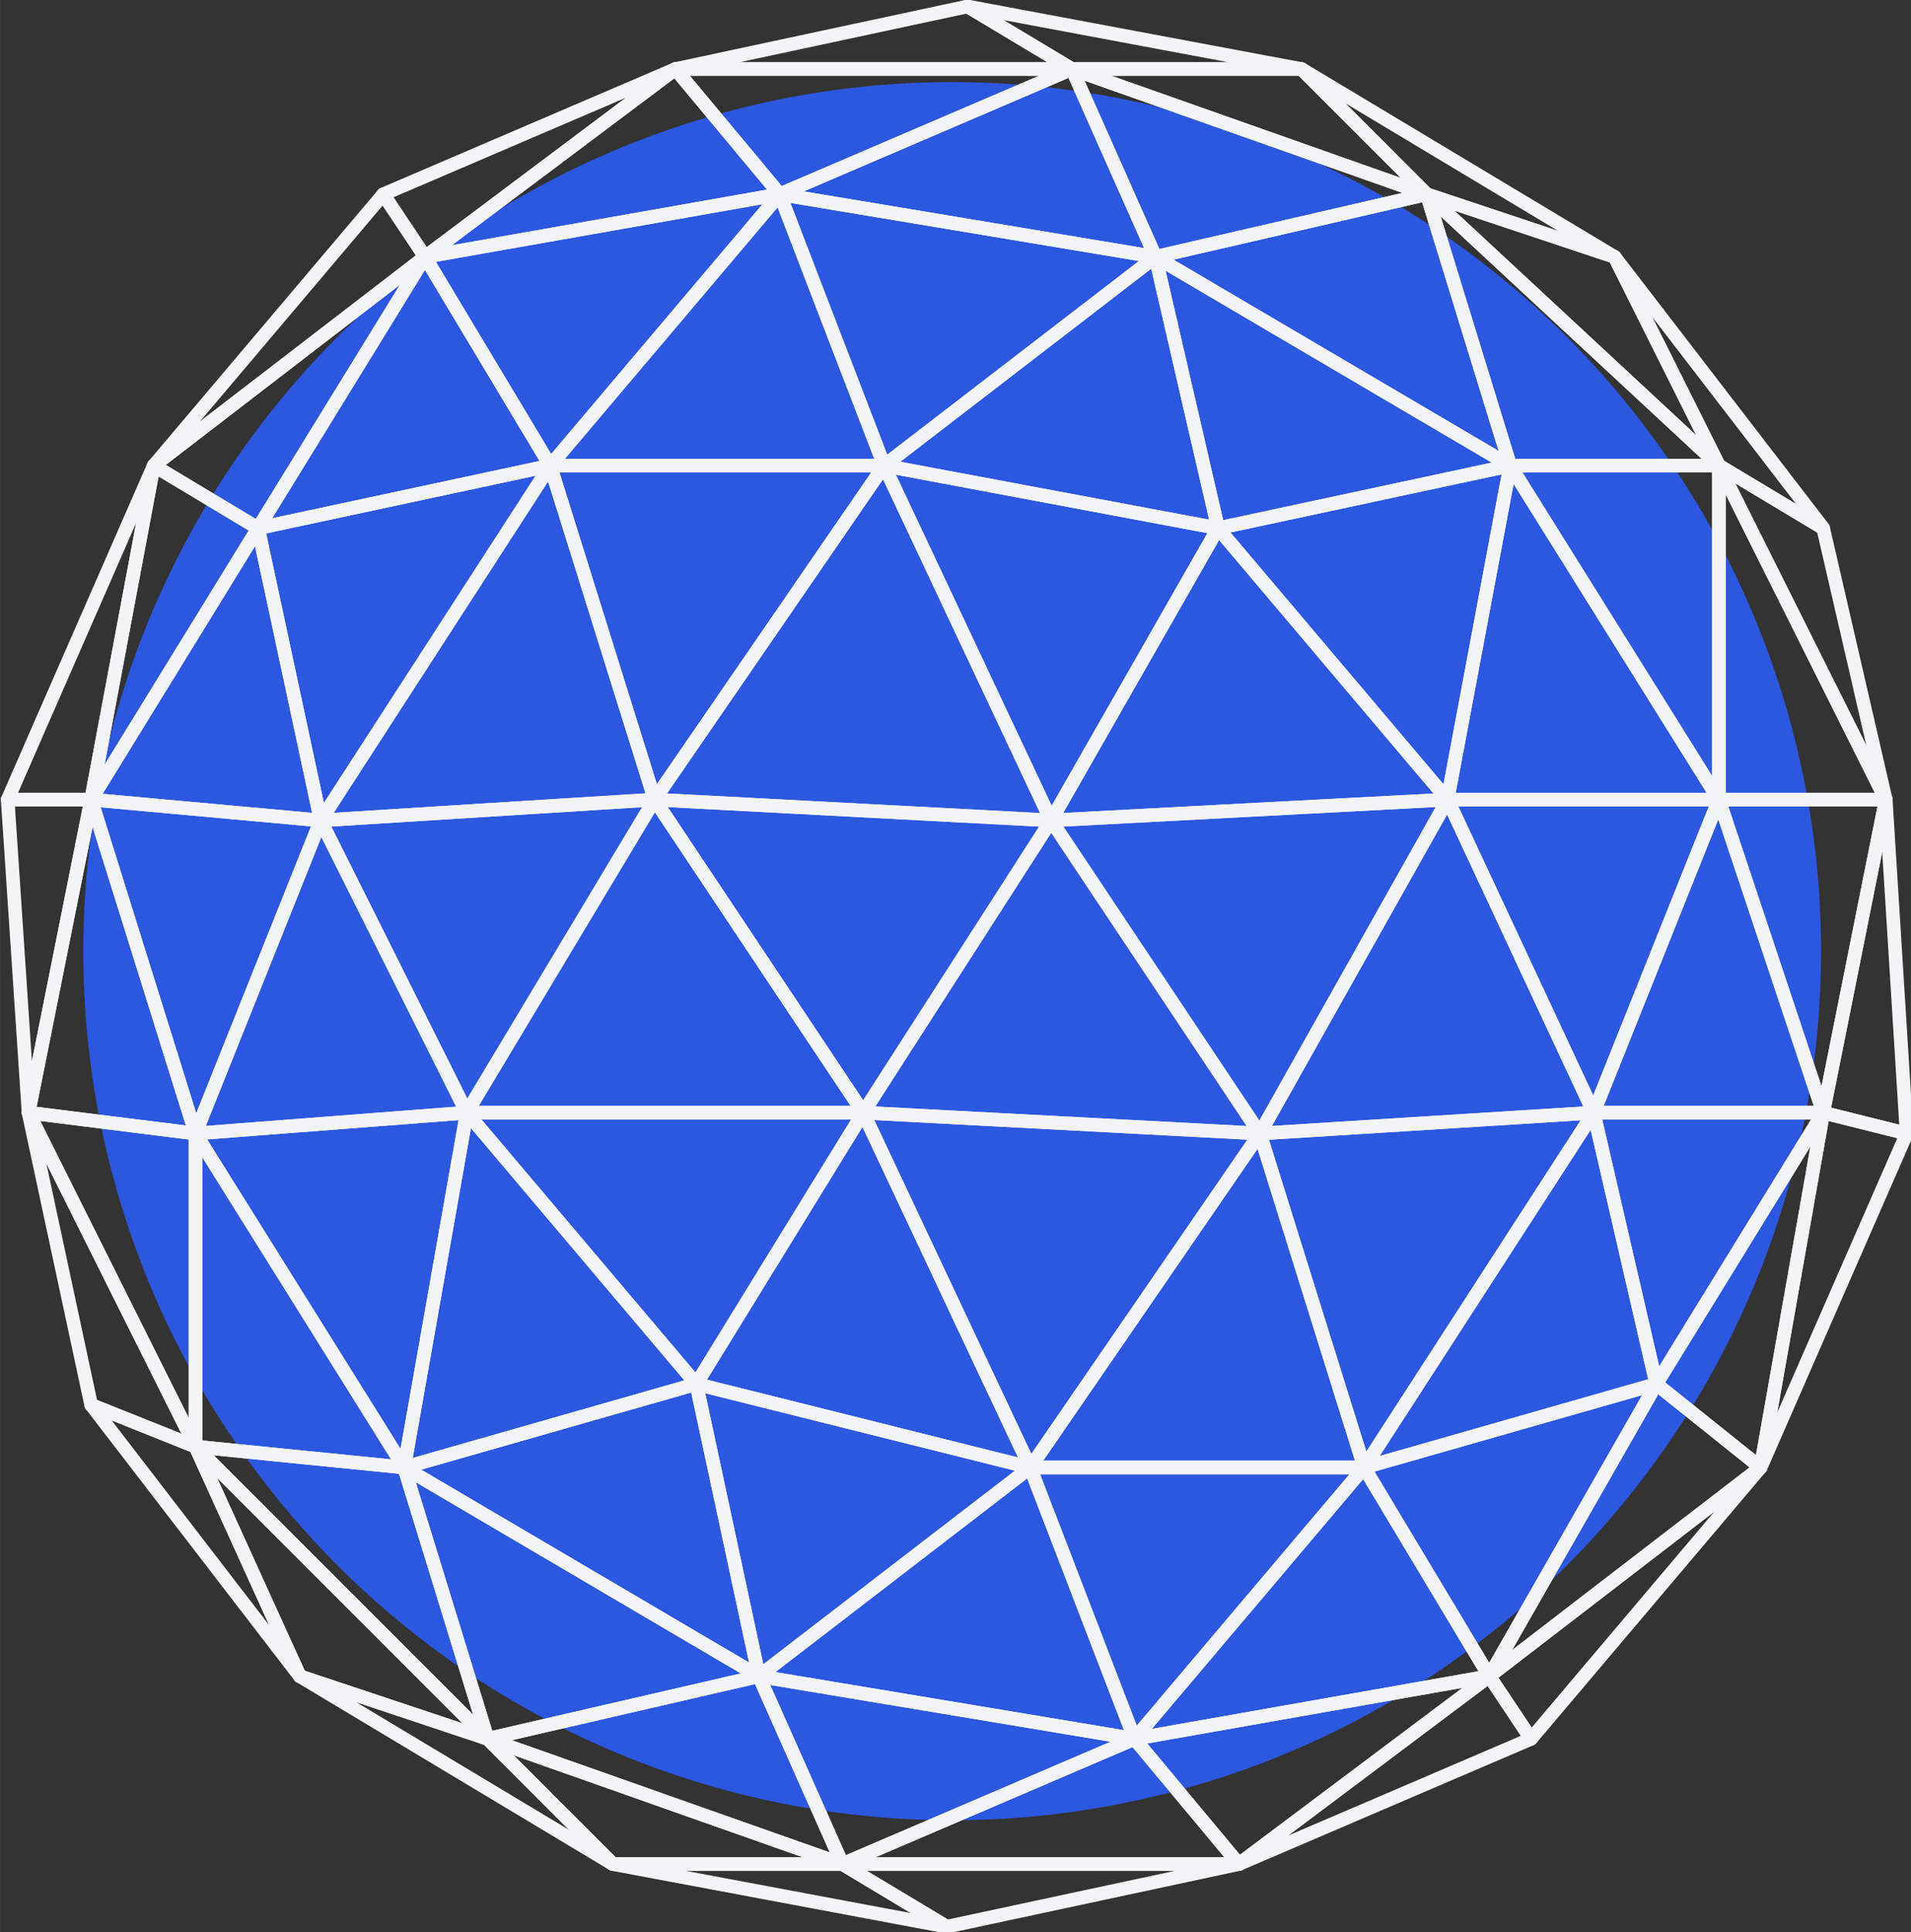 <?xml version="1.0" encoding="UTF-8" standalone="no"?>
<svg
   xmlns:dc="http://purl.org/dc/elements/1.1/"
   xmlns:cc="http://creativecommons.org/ns#"
   xmlns:rdf="http://www.w3.org/1999/02/22-rdf-syntax-ns#"
   xmlns:svg="http://www.w3.org/2000/svg"
   xmlns="http://www.w3.org/2000/svg"
   xmlns:sodipodi="http://sodipodi.sourceforge.net/DTD/sodipodi-0.dtd"
   xmlns:inkscape="http://www.inkscape.org/namespaces/inkscape"
   inkscape:version="1.0rc1 (09960d6f05, 2020-04-09)"
   sodipodi:docname="lecture09.svg"
   id="svg228"
   viewBox="0 0 49.398 49.937"
   version="1.1"
   height="188.735"
   width="186.702">
  <rect x="0" y="0" width="49.398" height="49.937" fill="#333333" stroke="none"/>
  <defs
     id="defs232" />
  <sodipodi:namedview
     inkscape:current-layer="svg228"
     inkscape:window-maximized="1"
     inkscape:window-y="-8"
     inkscape:window-x="-8"
     inkscape:cy="138.03286"
     inkscape:cx="-55.07697"
     inkscape:zoom="1.0212334"
     showgrid="false"
     id="namedview230"
     inkscape:window-height="1377"
     inkscape:window-width="2560"
     inkscape:pageshadow="2"
     inkscape:pageopacity="0"
     guidetolerance="10"
     gridtolerance="10"
     objecttolerance="10"
     borderopacity="1"
     bordercolor="#666666"
     pagecolor="#ffffff" />
  <path
     inkscape:connector-curvature="0"
     id="path56"
     style="paint-order:normal"
     stroke-width="0.542"
     fill="#2c57df"
     d="m 47.074,24.583 a 22.461,22.461 0 0 1 -22.461,22.461 22.461,22.461 0 0 1 -22.461,-22.461 22.461,22.461 0 0 1 22.461,-22.461 22.461,22.461 0 0 1 22.461,22.461 z" />
  <g
     id="g226"
     stroke-width="0.648"
     stroke-linejoin="round"
     stroke="#f3f4f5"
     fill="none"
     transform="matrix(0.542,0,0,0.542,-26.316,10.565)">
    <path
       inkscape:connector-curvature="0"
       id="path58"
       d="m 79.772,18.635 -8.958,14.929 h 18.911 z" />
    <path
       inkscape:connector-curvature="0"
       id="path60"
       d="m 79.772,18.635 18.911,0.995 -8.958,13.934 z" />
    <path
       inkscape:connector-curvature="0"
       id="path62"
       d="M 79.772,18.635 90.72,2.71 H 74.795 Z" />
    <path
       inkscape:connector-curvature="0"
       id="path64"
       d="m 74.795,2.71 10.948,-12.939 -16.92,2.986 z" />
    <path
       inkscape:connector-curvature="0"
       id="path66"
       d="m 68.823,-7.243 -1.991,-2.986 13.934,-5.972 z" />
    <path
       inkscape:connector-curvature="0"
       id="path68"
       d="m 68.823,-7.243 11.943,-8.958 4.976,5.972 z" />
    <path
       inkscape:connector-curvature="0"
       id="path70"
       d="m 80.767,-16.2 13.934,-2.986 4.976,2.986 z" />
    <path
       inkscape:connector-curvature="0"
       id="path72"
       d="m 80.767,-16.2 4.976,5.972 13.934,-5.972 z" />
    <path
       inkscape:connector-curvature="0"
       id="path74"
       d="m 94.701,-19.186 15.925,2.986 H 99.678 Z" />
    <path
       inkscape:connector-curvature="0"
       id="path76"
       d="m 99.677,-16.2 16.92,5.972 -5.972,-5.972 z" />
    <path
       inkscape:connector-curvature="0"
       id="path78"
       d="m 110.63,-16.2 14.929,8.958 -8.958,-2.986 z" />
    <path
       inkscape:connector-curvature="0"
       id="path80"
       d="m 125.56,-7.243 4.976,9.953 4.976,2.986 z" />
    <path
       inkscape:connector-curvature="0"
       id="path82"
       d="M 116.6,-10.229 130.534,2.71 125.558,-7.243 Z" />
    <path
       inkscape:connector-curvature="0"
       id="path84"
       d="m 130.53,2.71 4.976,2.986 2.986,12.939 z" />
    <path
       inkscape:connector-curvature="0"
       id="path86"
       d="m 130.53,2.71 v 15.925 h 7.962 z" />
    <path
       inkscape:connector-curvature="0"
       id="path88"
       d="m 138.49,18.635 0.995,15.925 -3.981,-0.995 z" />
    <path
       inkscape:connector-curvature="0"
       id="path90"
       d="m 130.53,18.635 4.976,14.929 2.986,-14.929 z" />
    <path
       inkscape:connector-curvature="0"
       id="path92"
       d="m 135.51,33.564 -2.986,16.92 6.967,-15.925 z" />
    <path
       inkscape:connector-curvature="0"
       id="path94"
       d="m 135.51,33.564 -7.962,12.939 4.976,3.981 z" />
    <path
       inkscape:connector-curvature="0"
       id="path96"
       d="m 124.56,33.564 h 10.948 l -7.962,12.939 z" />
    <path
       inkscape:connector-curvature="0"
       id="path98"
       d="m 124.56,33.564 5.972,-14.929 h -12.939 z" />
    <path
       inkscape:connector-curvature="0"
       id="path100"
       d="m 117.59,18.635 h 12.939 L 120.576,2.71 Z" />
    <path
       inkscape:connector-curvature="0"
       id="path102"
       d="m 120.58,2.71 h 9.953 v 15.925 z" />
    <path
       inkscape:connector-curvature="0"
       id="path104"
       d="m 116.6,-10.229 3.981,12.939 h 9.953 z" />
    <path
       inkscape:connector-curvature="0"
       id="path106"
       d="m 85.743,-10.229 13.934,-5.972 3.981,8.958 z" />
    <path
       inkscape:connector-curvature="0"
       id="path108"
       d="m 103.66,-7.243 12.939,-2.986 -16.92,-5.972 z" />
    <path
       inkscape:connector-curvature="0"
       id="path110"
       d="m 103.66,-7.243 16.92,9.953 -3.981,-12.939 z" />
    <path
       inkscape:connector-curvature="0"
       id="path112"
       d="m 103.66,-7.243 2.986,12.939 13.934,-2.986 z" />
    <path
       inkscape:connector-curvature="0"
       id="path114"
       d="M 103.66,-7.243 90.721,2.71 106.646,5.696 Z" />
    <path
       inkscape:connector-curvature="0"
       id="path116"
       d="M 103.66,-7.243 90.721,2.71 85.745,-10.229 Z" />
    <path
       inkscape:connector-curvature="0"
       id="path118"
       d="M 85.743,-10.229 90.719,2.71 h -15.925 z" />
    <path
       inkscape:connector-curvature="0"
       id="path120"
       d="m 55.885,2.71 10.948,-12.939 1.991,2.986 z" />
    <path
       inkscape:connector-curvature="0"
       id="path122"
       d="M 55.885,2.71 60.861,5.696 68.824,-7.243 Z" />
    <path
       inkscape:connector-curvature="0"
       id="path124"
       d="M 60.861,5.696 74.795,2.71 68.823,-7.243 Z" />
    <path
       inkscape:connector-curvature="0"
       id="path126"
       d="M 79.772,18.635 90.72,2.71 98.682,19.63 Z" />
    <path
       inkscape:connector-curvature="0"
       id="path128"
       d="M 98.682,19.63 106.644,5.696 90.719,2.71 Z" />
    <path
       inkscape:connector-curvature="0"
       id="path130"
       d="m 98.682,19.63 7.962,-13.934 10.948,12.939 z" />
    <path
       inkscape:connector-curvature="0"
       id="path132"
       d="M 117.59,18.635 106.642,5.696 120.576,2.71 Z" />
    <path
       inkscape:connector-curvature="0"
       id="path134"
       d="m 89.725,33.564 8.958,-13.934 9.953,14.929 z" />
    <path
       inkscape:connector-curvature="0"
       id="path136"
       d="m 108.64,34.559 8.958,-15.925 -18.911,0.995 z" />
    <path
       inkscape:connector-curvature="0"
       id="path138"
       d="m 108.64,34.559 8.958,-15.925 6.967,14.929 z" />
    <path
       inkscape:connector-curvature="0"
       id="path140"
       d="m 124.56,33.564 -10.948,16.92 13.934,-3.981 z" />
    <path
       inkscape:connector-curvature="0"
       id="path142"
       d="m 108.64,34.559 4.976,15.925 10.948,-16.92 z" />
    <path
       inkscape:connector-curvature="0"
       id="path144"
       d="m 132.52,50.484 -12.939,9.953 1.991,2.986 z" />
    <path
       inkscape:connector-curvature="0"
       id="path146"
       d="m 132.52,50.484 -12.939,9.953 7.962,-13.934 z" />
    <path
       inkscape:connector-curvature="0"
       id="path148"
       d="m 127.55,46.503 -13.934,3.981 5.972,9.953 z" />
    <path
       inkscape:connector-curvature="0"
       id="path150"
       d="m 74.795,2.71 -10.948,16.92 15.925,-0.995 z" />
    <path
       inkscape:connector-curvature="0"
       id="path152"
       d="M 60.861,5.696 63.847,19.63 74.795,2.71 Z" />
    <path
       inkscape:connector-curvature="0"
       id="path154"
       d="m 55.885,2.71 -6.967,15.925 h 3.981 z" />
    <path
       inkscape:connector-curvature="0"
       id="path156"
       d="m 55.885,2.71 -2.986,15.925 7.962,-12.939 z" />
    <path
       inkscape:connector-curvature="0"
       id="path158"
       d="m 60.861,5.696 -7.962,12.939 10.948,0.995 z" />
    <path
       inkscape:connector-curvature="0"
       id="path160"
       d="m 48.918,18.635 0.995,14.929 2.986,-14.929 z" />
    <path
       inkscape:connector-curvature="0"
       id="path162"
       d="m 52.899,18.635 -2.986,14.929 7.962,0.995 z" />
    <path
       inkscape:connector-curvature="0"
       id="path164"
       d="m 52.899,18.635 10.948,0.995 -5.972,14.929 z" />
    <path
       inkscape:connector-curvature="0"
       id="path166"
       d="m 57.875,34.559 12.939,-0.995 -6.967,-13.934 z" />
    <path
       inkscape:connector-curvature="0"
       id="path168"
       d="M 70.814,33.564 63.847,19.63 79.772,18.635 Z" />
    <path
       inkscape:connector-curvature="0"
       id="path170"
       d="m 49.913,33.564 2.986,13.934 4.976,1.991 z" />
    <path
       inkscape:connector-curvature="0"
       id="path172"
       d="m 49.913,33.564 7.962,0.995 v 14.929 z" />
    <path
       inkscape:connector-curvature="0"
       id="path174"
       d="m 57.875,34.559 v 14.929 l 9.953,0.995 z" />
    <path
       inkscape:connector-curvature="0"
       id="path176"
       d="m 57.875,34.559 12.939,-0.995 -2.986,16.92 z" />
    <path
       inkscape:connector-curvature="0"
       id="path178"
       d="m 67.828,50.484 2.986,-16.92 10.948,12.939 z" />
    <path
       inkscape:connector-curvature="0"
       id="path180"
       d="M 81.762,46.503 70.814,33.564 h 18.911 z" />
    <path
       inkscape:connector-curvature="0"
       id="path182"
       d="m 81.762,46.503 15.925,3.981 -7.962,-16.92 z" />
    <path
       inkscape:connector-curvature="0"
       id="path184"
       d="m 89.725,33.564 18.911,0.995 -10.948,15.925 z" />
    <path
       inkscape:connector-curvature="0"
       id="path186"
       d="M 108.64,34.559 97.692,50.484 h 15.925 z" />
    <path
       inkscape:connector-curvature="0"
       id="path188"
       d="M 52.899,47.498 62.852,60.437 57.875,49.489 Z" />
    <path
       inkscape:connector-curvature="0"
       id="path190"
       d="m 57.875,49.489 4.976,10.948 8.958,2.986 z" />
    <path
       inkscape:connector-curvature="0"
       id="path192"
       d="m 57.875,49.489 9.953,0.995 3.981,12.939 z" />
    <path
       inkscape:connector-curvature="0"
       id="path194"
       d="m 67.828,50.484 13.934,-3.981 2.986,13.934 z" />
    <path
       inkscape:connector-curvature="0"
       id="path196"
       d="m 67.828,50.484 3.981,12.939 12.939,-2.986 z" />
    <path
       inkscape:connector-curvature="0"
       id="path198"
       d="m 62.852,60.437 8.958,2.986 5.972,5.972 z" />
    <path
       inkscape:connector-curvature="0"
       id="path200"
       d="m 71.809,63.423 12.939,-2.986 3.981,8.958 z" />
    <path
       inkscape:connector-curvature="0"
       id="path202"
       d="m 71.809,63.423 5.972,5.972 h 10.948 z" />
    <path
       inkscape:connector-curvature="0"
       id="path204"
       d="m 77.781,69.395 h 10.948 l 4.976,2.986 z" />
    <path
       inkscape:connector-curvature="0"
       id="path206"
       d="m 84.748,60.437 -2.986,-13.934 15.925,3.981 z" />
    <path
       inkscape:connector-curvature="0"
       id="path208"
       d="m 84.748,60.437 12.939,-9.953 4.976,12.939 z" />
    <path
       inkscape:connector-curvature="0"
       id="path210"
       d="m 97.687,50.484 h 15.925 l -10.948,12.939 z" />
    <path
       inkscape:connector-curvature="0"
       id="path212"
       d="m 84.748,60.437 3.981,8.958 13.934,-5.972 z" />
    <path
       inkscape:connector-curvature="0"
       id="path214"
       d="m 102.66,63.423 10.948,-12.939 5.972,9.953 z" />
    <path
       inkscape:connector-curvature="0"
       id="path216"
       d="m 102.66,63.423 4.976,5.972 11.943,-8.958 z" />
    <path
       inkscape:connector-curvature="0"
       id="path218"
       d="m 107.64,69.395 11.943,-8.958 1.991,2.986 z" />
    <path
       inkscape:connector-curvature="0"
       id="path220"
       d="m 88.729,69.395 13.934,-5.972 4.976,5.972 z" />
    <path
       inkscape:connector-curvature="0"
       id="path222"
       d="m 88.729,69.395 4.976,2.986 13.934,-2.986 z" />
    <path
       inkscape:connector-curvature="0"
       id="path224"
       d="m 130.53,18.635 -5.972,14.929 h 10.948 z" />
  </g>
</svg>
